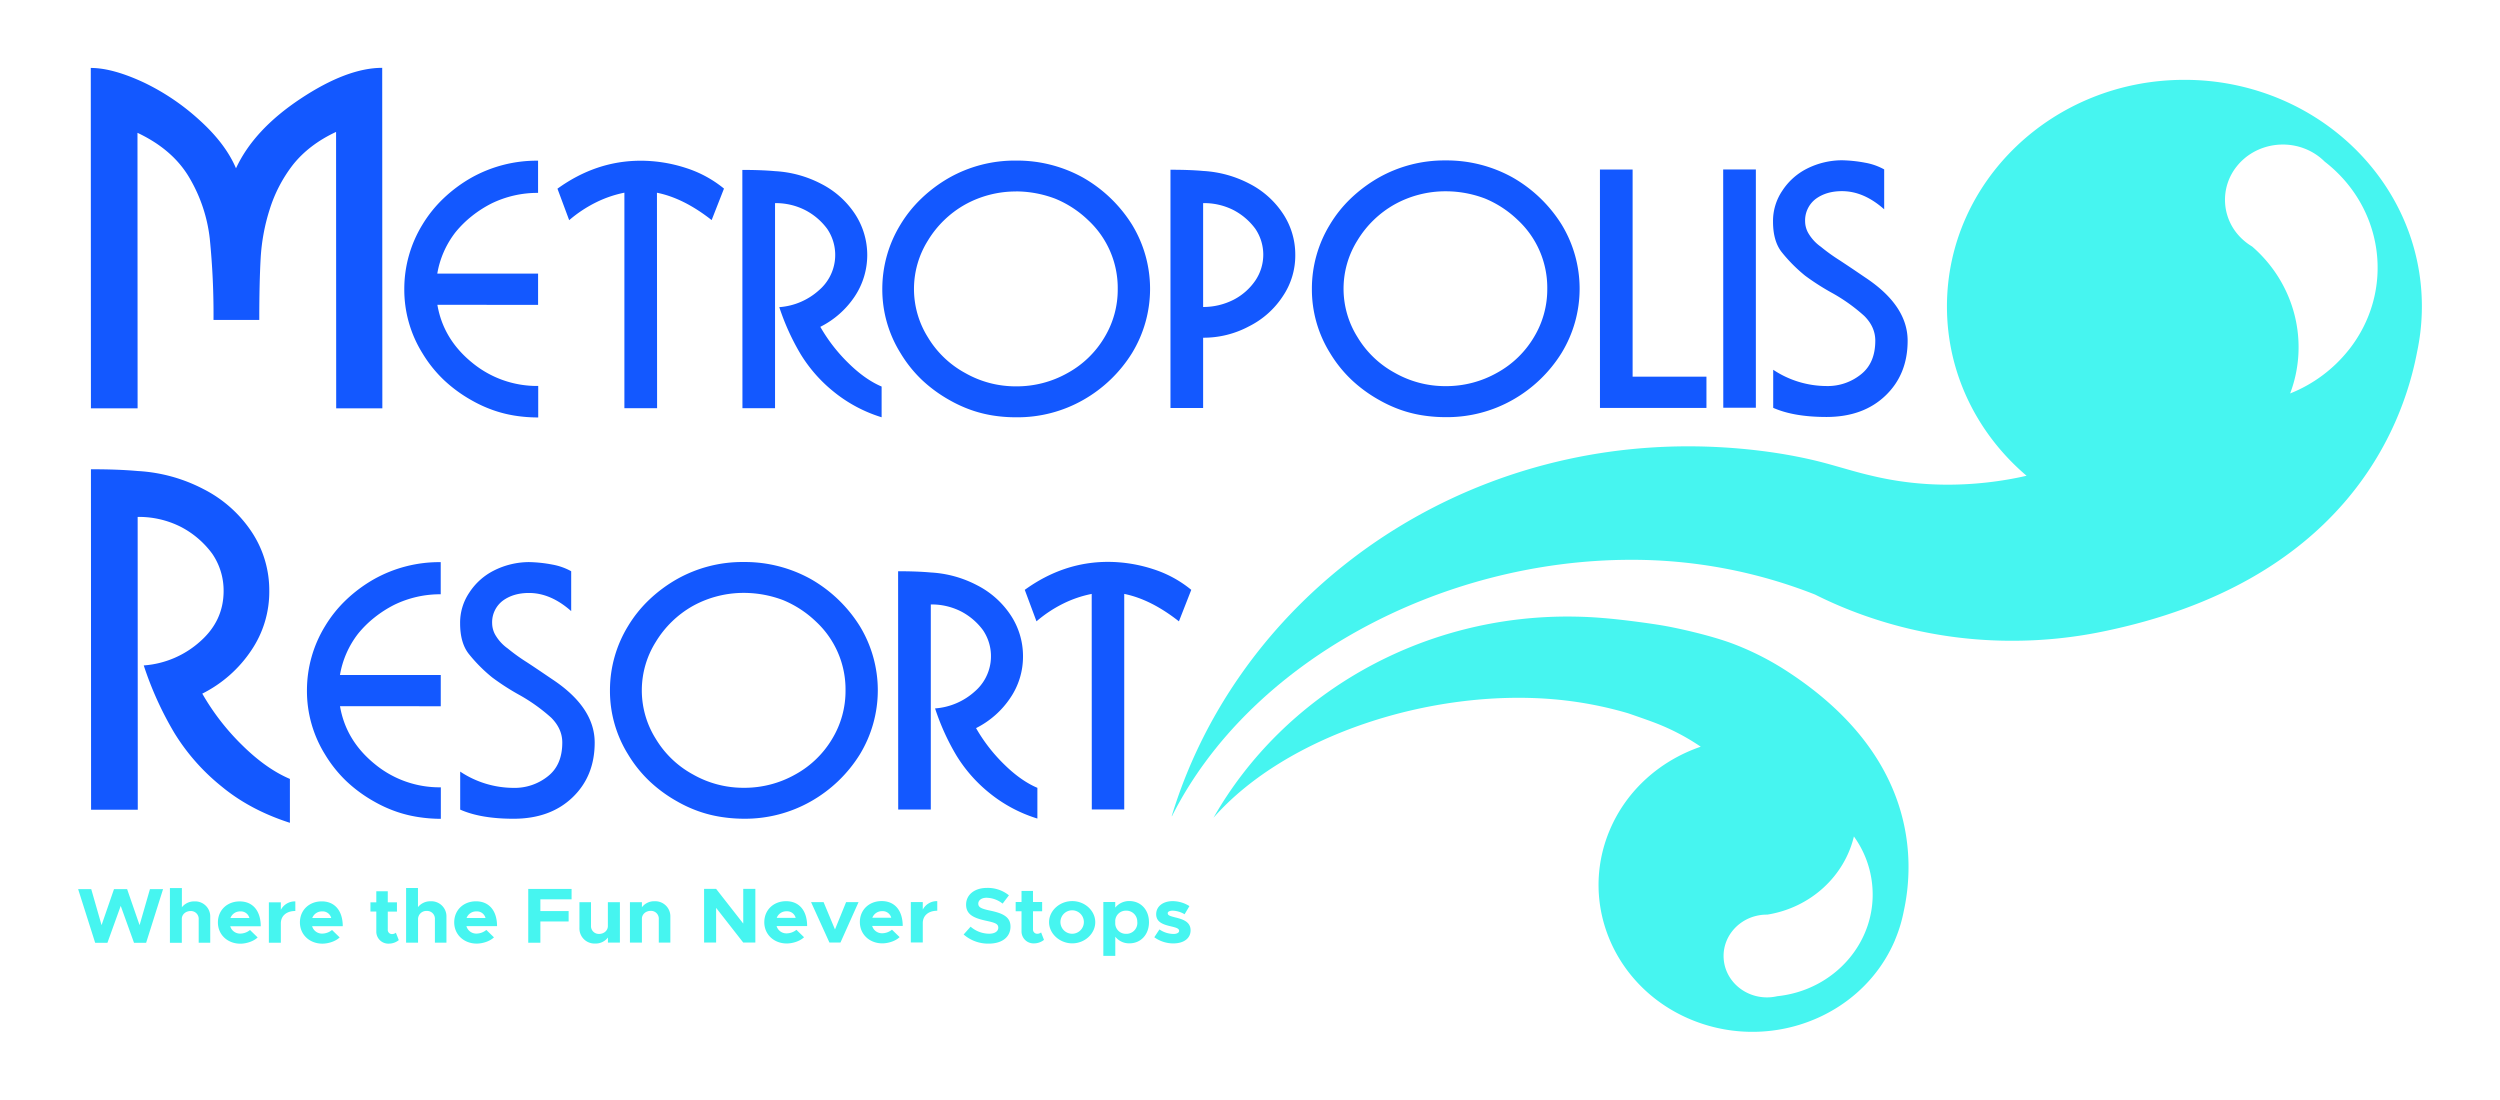 <svg class="logo" id="metropolisresort-logo" xmlns="http://www.w3.org/2000/svg" viewBox="0 0 1280 563"><path d="M172.07 67.54Q158.21 74 149.91 84.46a72.74 72.74 0 0 0-11.85 22.81 100.75 100.75 0 0 0-4.61 25.09q-.7 12.6-.7 31.44h-23.43a388.51 388.51 0 0 0-1.92-41.66 78.59 78.59 0 0 0-10.24-30.8Q88.72 76.66 70.39 68l.06 141.08h-23.9l-.07-174.29q11.18 0 27.23 7.48a117.45 117.45 0 0 1 28.49 19.28q13.27 12 18.63 24.62 9.15-19.76 33-35.59t41.86-15.85l.07 174.33h-23.63zM223.94 156.06q3 17.56 17.7 29.55a52.14 52.14 0 0 0 33.93 12v16.13a76.06 76.06 0 0 1-12.11-.95 63.47 63.47 0 0 1-11.28-2.9 67.74 67.74 0 0 1-10.82-5 72 72 0 0 1-14-10.24 65.72 65.72 0 0 1-11.08-13.82A61.55 61.55 0 0 1 207 148a63 63 0 0 1 9.23-32.9 64.82 64.82 0 0 1 10.82-13.5 72.9 72.9 0 0 1 14.23-10.58 68.44 68.44 0 0 1 34.21-8.75v16.49a53.56 53.56 0 0 0-23.81 5.4 59.19 59.19 0 0 0-10.07 6.46 54.49 54.49 0 0 0-8.4 8.29 47.42 47.42 0 0 0-9.32 21.18h51.61v16zM291.42 112.73l-6-16.12q19.8-14.31 42.62-14.32A74.94 74.94 0 0 1 351.19 86a59.11 59.11 0 0 1 19.49 10.56l-6.32 16.12q-14.33-11.26-28-14l.07 110.32h-16.74V98.65a59 59 0 0 0-14.45 4.93 66 66 0 0 0-13.82 9.15zM399 157.26a34 34 0 0 0 20.31-8.66 23.78 23.78 0 0 0 4.24-31.39 32.63 32.63 0 0 0-11.25-9.61 33.21 33.21 0 0 0-15.48-3.6v105h-16.69l-.05-122q9.82 0 16.73.63a57.87 57.87 0 0 1 23.65 6.5 45.37 45.37 0 0 1 17.23 15.33 38.3 38.3 0 0 1-.14 42.42A45.75 45.75 0 0 1 420 167.34 84.67 84.67 0 0 0 434.48 186q8.49 8.34 16.91 11.91v15.73a72.86 72.86 0 0 1-24.56-13.1 74.74 74.74 0 0 1-16.91-19.22A120.26 120.26 0 0 1 399 157.26zM520.23 82.22a69.44 69.44 0 0 1 34.3 8.72A71.13 71.13 0 0 1 579.59 115a63.13 63.13 0 0 1 0 65.78 70.08 70.08 0 0 1-25 24 68 68 0 0 1-34.29 8.87 74.92 74.92 0 0 1-12.11-.94 63.88 63.88 0 0 1-11.28-2.9 69.13 69.13 0 0 1-10.83-5 72 72 0 0 1-14-10.24A66 66 0 0 1 461 180.68a61.58 61.58 0 0 1-9.26-32.68 63 63 0 0 1 9.23-32.9 64.56 64.56 0 0 1 10.82-13.51A72.56 72.56 0 0 1 486 91a68.34 68.34 0 0 1 34.23-8.78zm0 15.81a53.69 53.69 0 0 0-26.05 6.67 52.14 52.14 0 0 0-19.06 18.41 46.62 46.62 0 0 0 0 49.65A50.19 50.19 0 0 0 494.21 191a52.09 52.09 0 0 0 26.06 6.81 52.84 52.84 0 0 0 26.31-6.81 49.66 49.66 0 0 0 18.89-18.25 47.25 47.25 0 0 0 6.81-24.83 47.36 47.36 0 0 0-15.16-35.21 53.76 53.76 0 0 0-16.74-10.94A56.92 56.92 0 0 0 520.23 98zM616 172.91v36h-16.72v-122c6.54 0 12.13.2 16.73.62A58 58 0 0 1 639.6 94a45.24 45.24 0 0 1 17.24 15.33 37.87 37.87 0 0 1 6.34 21.13 37.13 37.13 0 0 1-6.32 21.13 44.44 44.44 0 0 1-17.39 15.5 49.19 49.19 0 0 1-23.47 5.82zm0-15.73a34.33 34.33 0 0 0 15.65-3.74 30.27 30.27 0 0 0 11.07-9.78 23.63 23.63 0 0 0 0-26.53 32.52 32.52 0 0 0-11.25-9.61A33.24 33.24 0 0 0 616 104zM740.16 82.14a69.41 69.41 0 0 1 34.3 8.72 71.13 71.13 0 0 1 25.07 24.06 63.2 63.2 0 0 1 0 65.79 70.08 70.08 0 0 1-25 24 68.09 68.09 0 0 1-34.29 8.87 76.28 76.28 0 0 1-12.12-.95 63.45 63.45 0 0 1-11.28-2.89 68.21 68.21 0 0 1-10.82-5 71.13 71.13 0 0 1-14-10.24 65.52 65.52 0 0 1-11.08-13.82 61.54 61.54 0 0 1-9.25-32.73 62.82 62.82 0 0 1 9.22-32.95 64.25 64.25 0 0 1 10.81-13.51A73.15 73.15 0 0 1 706 90.89a68.34 68.34 0 0 1 34.16-8.75zm0 15.8a53.74 53.74 0 0 0-26.06 6.68A52.18 52.18 0 0 0 695.06 123a46.62 46.62 0 0 0 0 49.65 50.19 50.19 0 0 0 19.07 18.24 52.19 52.19 0 0 0 26.06 6.81 52.93 52.93 0 0 0 26.3-6.83 49.74 49.74 0 0 0 18.89-18.25 47.26 47.26 0 0 0 6.82-24.83 47.28 47.28 0 0 0-15.17-35.21 53.6 53.6 0 0 0-16.73-10.94 56.71 56.71 0 0 0-20.13-3.7zM819.17 86.79h16.73v106.06h37.8v16h-54.52zM882.27 86.77H899v122h-16.68zM964.7 86.74v20.42q-10.47-9.3-21.61-9.29-8.07 0-13.47 4a13.86 13.86 0 0 0-5.4 11.58 12.32 12.32 0 0 0 2 6.5 22.07 22.07 0 0 0 6 6.35 95 95 0 0 0 9.72 7c1.77 1.17 4.16 2.75 7.15 4.76l5.89 4q21.74 14.39 21.73 32.41 0 17.24-11.39 28.12t-30.13 10.9q-16.73 0-27.31-4.68v-19.49a49.5 49.5 0 0 0 27.26 8.33 27.12 27.12 0 0 0 17.7-6q7.3-5.79 7.31-17.21 0-7.07-5.65-12.69a89.4 89.4 0 0 0-16-11.5 123.59 123.59 0 0 1-14.29-9.11 79.82 79.82 0 0 1-12-12.08q-4.41-5.64-4.42-15.57a27.57 27.57 0 0 1 4.74-15.82A32.45 32.45 0 0 1 925 86.43a40.14 40.14 0 0 1 18-4.37 70.27 70.27 0 0 1 12 1.26 31 31 0 0 1 9.7 3.42zM73.6 340.7a48.45 48.45 0 0 0 29-12.38q11.9-10.56 11.89-25.77a33.33 33.33 0 0 0-5.84-19.06 46.44 46.44 0 0 0-16.05-13.73 47.52 47.52 0 0 0-22.12-5.1l.06 149.93H46.63l-.07-174.33q14 0 23.91.9a82.51 82.51 0 0 1 33.77 9.29 64.64 64.64 0 0 1 24.63 21.9 54.09 54.09 0 0 1 9 30.18 53.45 53.45 0 0 1-9.21 30.47 65.3 65.3 0 0 1-25.09 22.14 120.85 120.85 0 0 0 20.71 26.67q12.14 11.91 24.15 17v22.47q-20.46-6.57-35.09-18.71a106.74 106.74 0 0 1-24.16-27.46A172.37 172.37 0 0 1 73.6 340.7zM174.08 361.56q3 17.56 17.7 29.55a52.1 52.1 0 0 0 33.93 12v16.13a76.06 76.06 0 0 1-12.11-1 63.25 63.25 0 0 1-11.28-2.9 67.36 67.36 0 0 1-10.83-5 71.84 71.84 0 0 1-14-10.24 66 66 0 0 1-11.07-13.82 61.55 61.55 0 0 1-9.26-32.73 62.89 62.89 0 0 1 9.23-32.89 64.62 64.62 0 0 1 10.82-13.52 73.26 73.26 0 0 1 14.23-10.57 68.34 68.34 0 0 1 34.21-8.75v16.45a53.55 53.55 0 0 0-23.8 5.4 59.19 59.19 0 0 0-10.07 6.46 54.12 54.12 0 0 0-8.41 8.29 47.41 47.41 0 0 0-9.31 21.18h51.61v16zM292.45 292.47v20.42q-10.47-9.28-21.61-9.29-8.05 0-13.46 4a13.86 13.86 0 0 0-5.4 11.59 12.33 12.33 0 0 0 2 6.5 21.93 21.93 0 0 0 6 6.34 95.21 95.21 0 0 0 9.72 7q2.67 1.74 7.15 4.76l5.9 4q21.72 14.37 21.73 32.4 0 17.25-11.4 28.13t-30.16 10.88q-16.73 0-27.3-4.68v-19.46a49.5 49.5 0 0 0 27.26 8.33 27.17 27.17 0 0 0 17.71-6q7.31-5.79 7.3-17.22 0-7-5.65-12.69a90.17 90.17 0 0 0-16-11.49 121.1 121.1 0 0 1-14.24-9.15 78.89 78.89 0 0 1-12-12.07q-4.42-5.64-4.42-15.58a27.44 27.44 0 0 1 4.73-15.81 32.32 32.32 0 0 1 12.47-11.21 40.24 40.24 0 0 1 18-4.38 70.4 70.4 0 0 1 12 1.27 31.33 31.33 0 0 1 9.67 3.41zM380.83 287.75a69.55 69.55 0 0 1 34.3 8.73 71 71 0 0 1 25.07 24.06 63.19 63.19 0 0 1 0 65.78 70.19 70.19 0 0 1-25.05 24 68.31 68.31 0 0 1-34.3 8.87 76.06 76.06 0 0 1-12.11-1 63.47 63.47 0 0 1-11.28-2.9 66.88 66.88 0 0 1-10.82-5 71.24 71.24 0 0 1-14-10.24 65.46 65.46 0 0 1-11.08-13.82 61.55 61.55 0 0 1-9.26-32.73 62.91 62.91 0 0 1 9.23-32.89 64.62 64.62 0 0 1 10.82-13.51 72.85 72.85 0 0 1 14.23-10.57 68.34 68.34 0 0 1 34.25-8.78zm0 15.81a53.81 53.81 0 0 0-26.06 6.67 52.19 52.19 0 0 0-19 18.41 46.63 46.63 0 0 0 0 49.66 50.19 50.19 0 0 0 19.07 18.24 52.13 52.13 0 0 0 26.06 6.81 52.93 52.93 0 0 0 26.3-6.83 49.81 49.81 0 0 0 18.89-18.25 47.3 47.3 0 0 0 6.82-24.84 47.32 47.32 0 0 0-15.17-35.21A54.11 54.11 0 0 0 401 307.28a56.87 56.87 0 0 0-20.16-3.72zM478.76 362.71a34 34 0 0 0 20.3-8.66 23.78 23.78 0 0 0 4.24-31.39 32.68 32.68 0 0 0-11.24-9.61 33.25 33.25 0 0 0-15.49-3.57v105h-16.69l-.05-122q9.82 0 16.73.63a57.73 57.73 0 0 1 23.65 6.51 45.29 45.29 0 0 1 17.24 15.32 37.89 37.89 0 0 1 6.33 21.06 37.49 37.49 0 0 1-6.48 21.3 45.8 45.8 0 0 1-17.56 15.49 84.67 84.67 0 0 0 14.49 18.67q8.5 8.34 16.91 11.91v15.73a73 73 0 0 1-24.56-13.1 74.74 74.74 0 0 1-16.91-19.22 119.66 119.66 0 0 1-10.91-24.07zM530.68 318.12l-6-16.12q19.8-14.31 42.61-14.32a75 75 0 0 1 23.15 3.73A59 59 0 0 1 609.93 302l-6.32 16.13q-14.33-11.28-28-14.05v110.35H559l-.05-110.35a58.55 58.55 0 0 0-14.49 4.92 65.74 65.74 0 0 0-13.78 9.12z" fill="#1358ff"/><path d="M40 455.22h6.71L52 473.67l6.37-18.45h6.71l6.38 18.45 5.32-18.45h6.71l-8.67 27.48h-6.21l-6.8-18.89-6.81 18.9h-6.27zM107.64 469.53v13.16h-5.91v-11.92a4 4 0 0 0-4.11-4.32c-2.56 0-4.53 1.76-4.53 4v12.25H87v-28h6.13v9.81a8 8 0 0 1 6.5-3 7.71 7.71 0 0 1 8.01 8.02zM128 476.16l3.91 3.8c-1.93 1.92-5.66 3.21-8.85 3.21-6.46 0-11.49-4.52-11.49-10.88s4.81-10.77 11.15-10.77c6.79 0 10.77 4.91 10.78 12.72h-15.62A5.22 5.22 0 0 0 123 478a8 8 0 0 0 5-1.84zM118 470h9.69a4.51 4.51 0 0 0-4.66-3.36A5.22 5.22 0 0 0 118 470zM151.21 461.51v4.92c-4.53 0-7.42 2.48-7.42 6.36v9.89h-6.13V462h6.13v3.84a8.13 8.13 0 0 1 7.42-4.33zM170 476.15l3.9 3.8c-1.93 1.92-5.66 3.2-8.85 3.2-6.46 0-11.49-4.52-11.49-10.88s4.82-10.77 11.15-10.77c6.79 0 10.78 4.92 10.78 12.72h-15.68A5.23 5.23 0 0 0 165 478a8.06 8.06 0 0 0 5-1.85zM159.89 470h9.69a4.5 4.5 0 0 0-4.66-3.36 5.23 5.23 0 0 0-5.03 3.36zM204.18 481.34a8.13 8.13 0 0 1-5 1.8 6.15 6.15 0 0 1-6.51-6.32v-10.13h-3V462h3v-5.68h5.87V462h4.7v4.73h-4.7v9.2a2.14 2.14 0 0 0 2.05 2.32 3.25 3.25 0 0 0 2.1-.68zM228.58 469.48v13.17h-5.91v-11.93a4 4 0 0 0-4.11-4.32 4.24 4.24 0 0 0-4.52 4v12.25h-6.12v-28H214v9.8a8.06 8.06 0 0 1 6.5-3 7.73 7.73 0 0 1 8.08 8.03zM249 476.12l3.9 3.8c-1.93 1.92-5.66 3.2-8.84 3.2-6.46 0-11.5-4.52-11.5-10.88s4.82-10.77 11.15-10.77c6.79 0 10.78 4.92 10.78 12.72h-15.68A5.23 5.23 0 0 0 244 478a8.06 8.06 0 0 0 5-1.88zM238.89 470h9.69a4.5 4.5 0 0 0-4.66-3.36 5.23 5.23 0 0 0-5.03 3.36zM276.67 460.46v6h14.47v5.33h-14.47v10.89h-6.21v-27.54h22.19v5.32zM317.39 461.92v20.69h-6.13V480a7.85 7.85 0 0 1-6.54 3.09 7.72 7.72 0 0 1-8.05-8v-13.16h5.92v11.93a4 4 0 0 0 4.11 4.31c2.56 0 4.53-1.76 4.53-4v.12-12.37zM343.22 469.44v13.16h-5.92v-11.92a4 4 0 0 0-4.11-4.32c-2.56 0-4.53 1.76-4.53 4v-.12 12.37h-6.13v-20.69h6.13v2.6a7.85 7.85 0 0 1 6.54-3.08 7.72 7.72 0 0 1 8.02 8zM360.49 455.1h6.16l13.89 17.76v-17.77h6.2v27.5h-6.2l-13.89-17.77v17.77h-6.15zM407.76 476.06l3.9 3.8c-1.93 1.92-5.66 3.2-8.85 3.2-6.46 0-11.49-4.52-11.49-10.88s4.82-10.77 11.15-10.77c6.79 0 10.78 4.92 10.78 12.72h-15.64a5.23 5.23 0 0 0 5.16 3.76 8.06 8.06 0 0 0 4.99-1.83zm-10.07-6.12h9.69a4.5 4.5 0 0 0-4.66-3.36 5.23 5.23 0 0 0-5.03 3.36zM415.26 461.88h6.41l5.84 14 5.7-14h6.37l-9.26 20.69h-5.66zM456.69 476l3.91 3.8c-1.93 1.92-5.67 3.2-8.85 3.2-6.46 0-11.49-4.52-11.5-10.88s4.82-10.77 11.15-10.77c6.8 0 10.78 4.92 10.79 12.72h-15.64a5.22 5.22 0 0 0 5.15 3.76 8.06 8.06 0 0 0 4.99-1.83zm-10.06-6.12h9.68a4.49 4.49 0 0 0-4.65-3.36 5.23 5.23 0 0 0-5.03 3.4zM479.88 461.38v4.92c-4.53 0-7.42 2.49-7.42 6.37v9.88h-6.12v-20.68h6.12v3.84a8.12 8.12 0 0 1 7.42-4.33zM493.38 478.46l3.57-4a14.59 14.59 0 0 0 9.47 3.6c3.11 0 4.7-1.36 4.7-3.08 0-2-1.68-2.56-6.08-3.52-6.08-1.32-10.4-3-10.4-8.28 0-5.09 4.35-8.57 10.64-8.57a17.21 17.21 0 0 1 11.29 3.79l-3.23 4.25a13.73 13.73 0 0 0-8.22-3c-2.64 0-4.24 1.32-4.24 3 0 2 1.72 2.64 6.17 3.6 6.21 1.32 10.32 3.08 10.32 8.16 0 5.25-4.15 8.73-11.19 8.73a19.06 19.06 0 0 1-12.8-4.68zM534.52 481.21a8.09 8.09 0 0 1-5 1.8 6.14 6.14 0 0 1-6.5-6.32v-10.12h-3v-4.73h3v-5.68h5.87v5.68h4.69v4.72h-4.68v9.21a2.16 2.16 0 0 0 2.06 2.32 3.2 3.2 0 0 0 2.09-.68zM537.12 472.16c0-5.88 5.4-10.8 11.86-10.8s11.79 4.91 11.79 10.8S555.41 483 549 483s-11.88-4.95-11.88-10.84zm17.82 0a6 6 0 1 0-6 5.92 6 6 0 0 0 6-5.92zM588.28 472.14c0 6.37-4.19 10.85-10 10.85a8.92 8.92 0 0 1-7.25-3.4v9.81h-6.12v-27.57H571v2.88a9.11 9.11 0 0 1 7.25-3.37c5.83 0 10.02 4.48 10.03 10.8zm-6 0a5.59 5.59 0 0 0-5.79-5.88 5.42 5.42 0 0 0-5.49 5.08V473a5.43 5.43 0 0 0 5.5 5.12 5.6 5.6 0 0 0 5.82-5.97zM591 479.87l2.64-4a12.83 12.83 0 0 0 7.26 2.31c1.64 0 2.81-.64 2.81-1.56 0-1.28-1.6-1.68-3.82-2.24-4.44-1-7.88-2.2-7.93-6.28 0-3.92 3.35-6.72 8.47-6.72a16.24 16.24 0 0 1 8.56 2.55l-2.48 4.17a12.67 12.67 0 0 0-6.08-1.84c-1.51 0-2.55.52-2.55 1.24 0 1.12.88 1.44 3.81 2.2 3.73.92 7.89 2.12 7.89 6.64 0 4.08-3.48 6.68-8.8 6.69a16.57 16.57 0 0 1-9.78-3.16zM914.33 343.26A144.75 144.75 0 0 0 888 329.88c-11.7-4.52-29.08-8.27-35.62-9.43s-21.3-3.19-31.39-4q-7.31-.62-14.52-.74c-78.78-1.41-149.36 40-185.23 103.09v-.05c37.45-42.53 111.52-66 173.9-60.75a193.83 193.83 0 0 1 38.47 7.2s9.34 3.19 14.05 5a113.44 113.44 0 0 1 23.12 12.11c-20.42 7-37.76 21.89-46.54 42.58-16.33 38.48 3.12 82.31 43.45 97.9a81.86 81.86 0 0 0 31.34 5.49c30.47-.67 59.07-18.28 71.23-47v-.08s.27-.6.7-1.72a72.42 72.42 0 0 0 3.74-12.85c5.63-25.51 7.3-79.76-60.37-123.37zM958.65 454c2.27 28.25-19.4 53-48.7 56.06a24.37 24.37 0 0 1-3.57.54 22.94 22.94 0 0 1-5.94-.33c-9.57-1.77-17.12-9.46-17.9-19.19-.84-10.44 6.4-19.69 16.69-22.16a24.17 24.17 0 0 1 3.76-.59c.65 0 1.31-.06 2-.06 22.14-3.61 39.37-19.71 44.21-40a50.68 50.68 0 0 1 9.45 25.73z" fill="#46f5f0"/><path d="M1240 157v-.14c0-47.75-30.26-88.74-73.45-106.53a126 126 0 0 0-48.18-9.45c-67.15 0-121.56 52-121.53 116.07 0 34.46 15.77 65.4 40.77 86.64a181.59 181.59 0 0 1-40.43 4.56 165.88 165.88 0 0 1-39.09-4.63C951 241.9 945 240 935.57 237.4c-21-5.76-46.67-8.89-71.34-8.88-6.52 0-13 .23-19.38.65-116.73 7.79-213.39 85-244.94 188.69h.15c39.67-78.89 137.21-131.21 235-131.24a255.54 255.54 0 0 1 94.26 17.8q9.15 4.59 18.81 8.35a226.15 226.15 0 0 0 82.25 15.3 228.9 228.9 0 0 0 45.77-4.62c123.22-25.05 153.85-103.56 161.37-143.13a112.09 112.09 0 0 0 2.44-20.45c.04-1.87.04-2.87.04-2.87zm-37.45 22.15a72.47 72.47 0 0 1-30 22.3c9.86-26.05 2.67-56-19.45-75.23-.73-.44-1.44-.9-2.15-1.41a29.52 29.52 0 0 1-3.77-3.23 27.3 27.3 0 0 1-2-36.35c8.22-10.38 22.49-13.82 34.57-9.23a30 30 0 0 1 6.91 3.71 30.56 30.56 0 0 1 3.6 3.06c30.5 23.6 36.16 66.23 12.29 96.4z" fill="#46f5f0"/></svg>